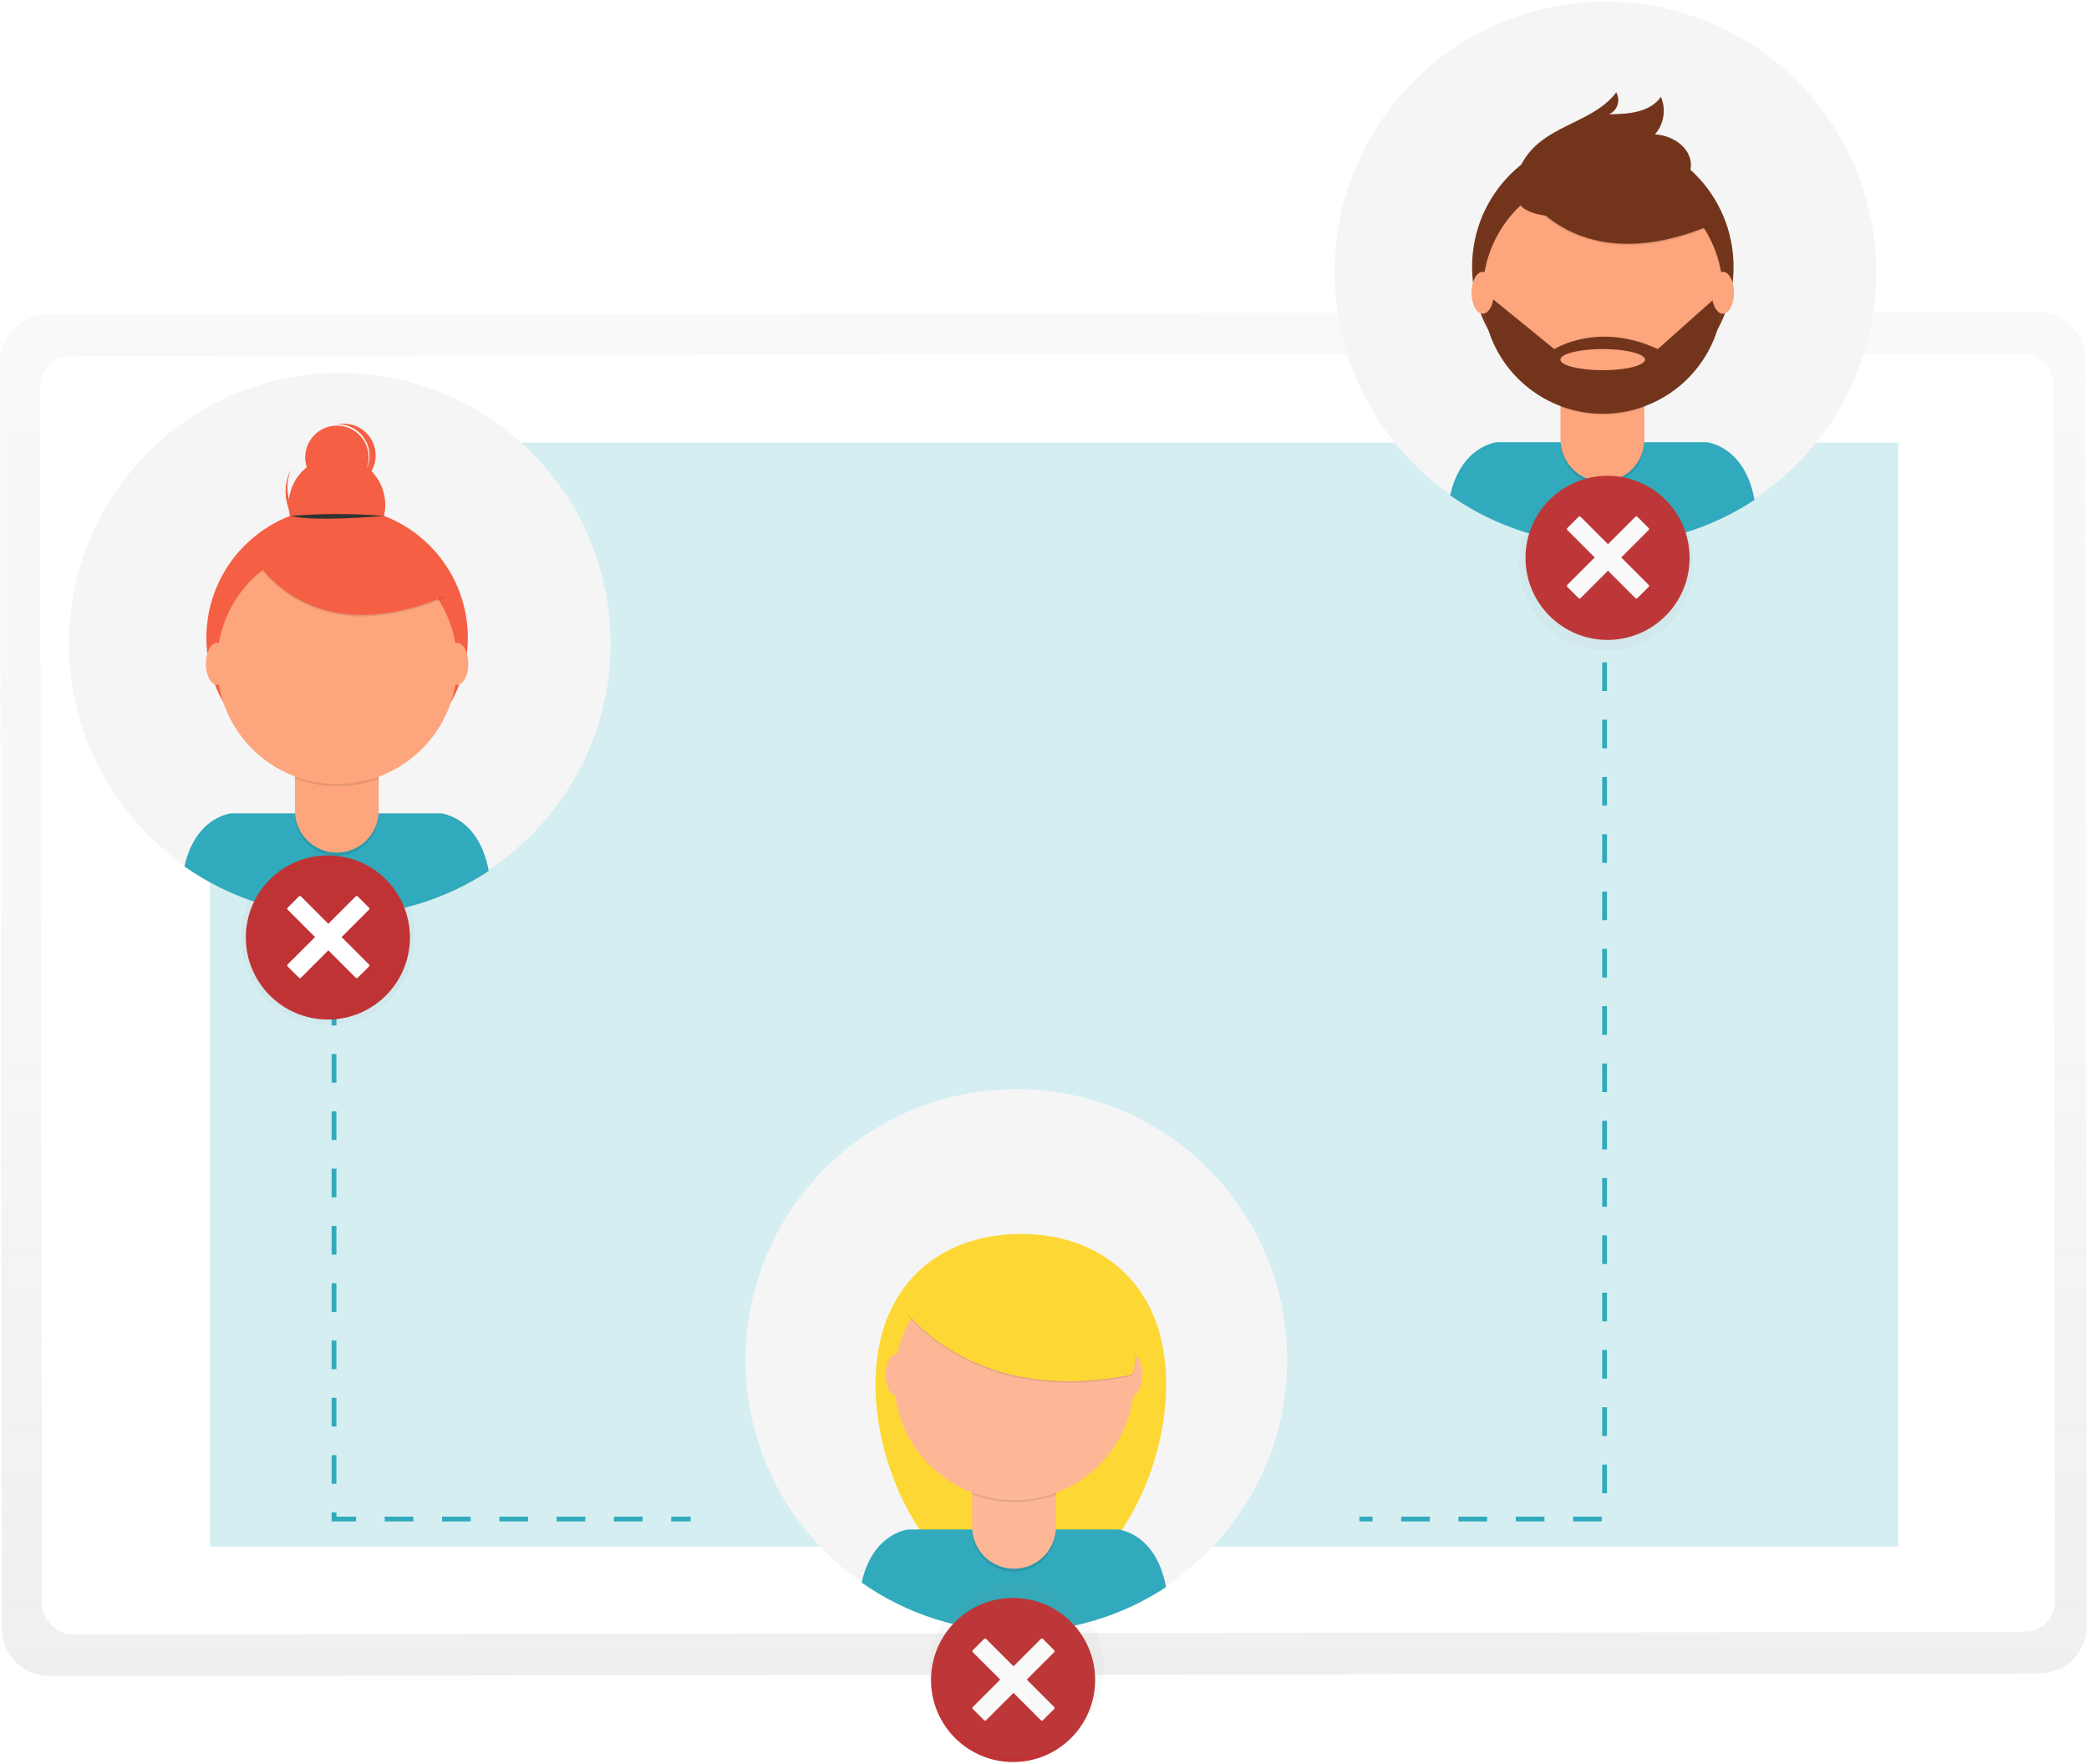 <?xml version="1.0" encoding="UTF-8"?>
<svg width="875px" height="739px" viewBox="0 0 875 739" version="1.1" xmlns="http://www.w3.org/2000/svg" xmlns:xlink="http://www.w3.org/1999/xlink">
    <!-- Generator: Sketch 48.1 (47250) - http://www.bohemiancoding.com/sketch -->
    <title>order</title>
    <desc>Created with Sketch.</desc>
    <defs>
        <linearGradient x1="49.727%" y1="99.876%" x2="49.79%" y2="-0.116%" id="linearGradient-1">
            <stop stop-color="#808080" stop-opacity="0.25" offset="0%"></stop>
            <stop stop-color="#808080" stop-opacity="0.12" offset="54%"></stop>
            <stop stop-color="#808080" stop-opacity="0.1" offset="100%"></stop>
        </linearGradient>
        <linearGradient x1="49.834%" y1="99.876%" x2="49.872%" y2="-0.116%" id="linearGradient-2">
            <stop stop-color="#808080" stop-opacity="0.25" offset="0%"></stop>
            <stop stop-color="#808080" stop-opacity="0.12" offset="54%"></stop>
            <stop stop-color="#808080" stop-opacity="0.1" offset="100%"></stop>
        </linearGradient>
        <linearGradient x1="-0.524%" y1="50.002%" x2="99.934%" y2="50.002%" id="linearGradient-3">
            <stop stop-color="#FFFFFF" stop-opacity="0.09" offset="0%"></stop>
            <stop stop-color="#FFFFFF" stop-opacity="0.07" offset="55%"></stop>
            <stop stop-color="#FFFFFF" stop-opacity="0.02" offset="100%"></stop>
        </linearGradient>
        <linearGradient x1="13734%" y1="41618%" x2="13734%" y2="34315%" id="linearGradient-4">
            <stop stop-color="#808080" stop-opacity="0.25" offset="0%"></stop>
            <stop stop-color="#808080" stop-opacity="0.12" offset="54%"></stop>
            <stop stop-color="#808080" stop-opacity="0.1" offset="100%"></stop>
        </linearGradient>
        <linearGradient x1="67783%" y1="25953%" x2="67783%" y2="18650%" id="linearGradient-5">
            <stop stop-color="#808080" stop-opacity="0.25" offset="0%"></stop>
            <stop stop-color="#808080" stop-opacity="0.12" offset="54%"></stop>
            <stop stop-color="#808080" stop-opacity="0.1" offset="100%"></stop>
        </linearGradient>
        <linearGradient x1="42574%" y1="73363%" x2="42574%" y2="66060%" id="linearGradient-6">
            <stop stop-color="#808080" stop-opacity="0.25" offset="0%"></stop>
            <stop stop-color="#808080" stop-opacity="0.12" offset="54%"></stop>
            <stop stop-color="#808080" stop-opacity="0.1" offset="100%"></stop>
        </linearGradient>
    </defs>
    <g id="Page-1" stroke="none" stroke-width="1" fill="none" fill-rule="evenodd">
        <g id="order">
            <g id="Group" opacity="0.5" transform="translate(0, 130)" fill="url(#linearGradient-2)" fill-rule="nonzero">
                <path d="M0.74,552.02 L0,21.81 C0,10.764 8.954,1.81 20,1.81 L853.41,0.7 C864.456,0.7 873.41,9.654 873.41,20.7 L874.14,550.91 C874.14,556.214 872.033,561.301 868.282,565.052 C864.531,568.803 859.444,570.91 854.14,570.91 L20.73,572.02 C9.688,572.014 0.74,563.062 0.74,552.02 Z" id="Shape"></path>
            </g>
            <rect id="Rectangle-path" fill="url(#linearGradient-3)" fill-rule="nonzero" transform="translate(435.57, 417.334) rotate(-0.08) translate(-435.57, -417.334) " x="64.91" y="171.134" width="741.32" height="492.4"></rect>
            <rect id="Rectangle-path" fill="#FFFFFF" fill-rule="nonzero" transform="translate(438.799, 416.314) rotate(-0.08) translate(-438.799, -416.314) " x="17.219" y="148.569" width="843.16" height="535.49" rx="12.68"></rect>
            <rect id="Rectangle-path" fill="#30AABC" fill-rule="nonzero" opacity="0.2" transform="translate(441.525, 416.6) rotate(90) translate(-441.525, -416.6) " x="210.305" y="63.005" width="462.44" height="707.19"></rect>
            <polyline id="Shape" stroke="#30AABC" stroke-width="2" stroke-dasharray="12" points="672.1 253.44 672.1 636.25 569.4 636.25"></polyline>
            <polyline id="Shape" stroke="#30AABC" stroke-width="2" stroke-dasharray="12" points="139.91 393.49 139.91 636.25 289.29 636.25"></polyline>
            <g id="Group" opacity="0.5" transform="translate(100, 356)" fill="url(#linearGradient-4)" fill-rule="nonzero">
                <circle id="Oval" cx="37.34" cy="36.66" r="36.52"></circle>
            </g>
            <g id="red" transform="translate(28, 156)" fill-rule="nonzero">
                <circle id="Oval" fill="#F5F5F5" cx="114.3" cy="113.58" r="113.44"></circle>
                <path d="M114.4,227.47 C136.554,227.499 158.227,221.009 176.72,208.81 C172.54,185.97 156.63,184.66 156.63,184.66 L68.95,184.66 C68.95,184.66 53.95,185.89 49.25,206.91 C68.323,220.326 91.081,227.508 114.4,227.47 Z" id="Shape" fill="#30AABC"></path>
                <circle id="Oval" fill="#F55F44" cx="113.2" cy="111.19" r="54.76"></circle>
                <path d="M95.53,156.8 L130.62,156.8 L130.62,184.87 C130.62,194.557 122.767,202.41 113.08,202.41 C103.393,202.41 95.54,194.557 95.54,184.87 L95.54,156.8 L95.53,156.8 Z" id="Shape" fill="#000000" opacity="0.1"></path>
                <path d="M98.88,155.5 L127.27,155.5 C128.158,155.5 129.011,155.853 129.639,156.481 C130.267,157.109 130.62,157.962 130.62,158.85 L130.62,183.57 C130.62,188.222 128.772,192.683 125.483,195.973 C122.193,199.262 117.732,201.11 113.08,201.11 C108.428,201.11 103.967,199.262 100.677,195.973 C97.388,192.683 95.54,188.222 95.54,183.57 L95.54,158.85 C95.54,157 97.04,155.5 98.89,155.5 L98.88,155.5 Z" id="Shape" fill="#FDA57D"></path>
                <path d="M95.6,170.05 C106.909,174.277 119.357,174.312 130.69,170.15 L130.69,165.84 L95.6,165.84 L95.6,170.05 Z" id="Shape" fill="#000000" opacity="0.1"></path>
                <circle id="Oval" fill="#FDA57D" cx="113.2" cy="122.11" r="50.29"></circle>
                <circle id="Oval" fill="#F55F44" cx="113.13" cy="55.49" r="20.24"></circle>
                <circle id="Oval" fill="#F55F44" cx="113.13" cy="35.56" r="13.29"></circle>
                <path d="M104.35,66.59 C94.486,62.165 89.841,50.77 93.8,40.71 C93.66,40.99 93.52,41.28 93.39,41.57 C90.43,48.169 91.215,55.845 95.45,61.708 C99.685,67.571 106.725,70.729 113.92,69.993 C121.115,69.257 127.37,64.739 130.33,58.14 C130.46,57.85 130.58,57.56 130.7,57.26 C125.819,66.91 114.215,71.018 104.35,66.59 Z" id="Shape" fill="#F55F44"></path>
                <path d="M77.39,76.37 C77.39,76.37 98.58,119.37 158.39,94.37 L144.47,72.54 L119.8,63.68 L77.39,76.37 Z" id="Shape" fill="#000000" opacity="0.1"></path>
                <path d="M77.39,75.73 C77.39,75.73 98.58,118.73 158.39,93.73 L144.47,71.9 L119.8,63.04 L77.39,75.73 Z" id="Shape" fill="#F55F44"></path>
                <path d="M93.72,60.07 C106.76,59.044 119.86,59.044 132.9,60.07 C132.9,60.07 103.96,62.76 93.72,60.07 Z" id="Shape" fill="#333333"></path>
                <path d="M116.17,21.46 C115.165,21.423 114.158,21.5 113.17,21.69 L113.94,21.69 C120.718,21.907 126.244,27.195 126.757,33.957 C127.271,40.719 122.607,46.782 115.94,48.02 C123.274,48.086 129.274,42.194 129.34,34.86 C129.406,27.526 123.514,21.526 116.18,21.46 L116.17,21.46 Z" id="Shape" fill="#F55F44"></path>
                <ellipse id="Oval" fill="#FDA57D" cx="62.9" cy="122.06" rx="4.68" ry="8.77"></ellipse>
                <ellipse id="Oval" fill="#FDA57D" cx="163.49" cy="122.06" rx="4.68" ry="8.77"></ellipse>
                <polygon id="Shape" fill="#F55F44" points="74.22 77 84.03 71.94 86.24 80.05 80.23 84.14"></polygon>
            </g>
            <g id="no" transform="translate(102, 358)" fill-rule="nonzero">
                <circle id="Oval" fill="#C03334" cx="35.34" cy="34.66" r="34.37"></circle>
                <rect id="Rectangle-Copy" fill="#FFFFFF" transform="translate(35.519, 34.491) rotate(-45) translate(-35.519, -34.491) " x="31.587" y="13.74" width="7.864" height="41.502" rx="0.56"></rect>
                <rect id="Rectangle-Copy-2" fill="#FFFFFF" transform="translate(35.519, 34.491) rotate(45) translate(-35.519, -34.491) " x="31.587" y="13.74" width="7.864" height="41.502" rx="0.56"></rect>
            </g>
            <g id="Group-4" transform="translate(559, 0)" fill-rule="nonzero">
                <circle id="Oval" fill="#F5F5F5" cx="113.45" cy="114.14" r="113.44"></circle>
                <path d="M113.55,228.04 C135.718,228.076 157.406,221.587 175.91,209.38 C171.72,186.53 155.82,185.22 155.82,185.22 L68.11,185.22 C68.11,185.22 53.11,186.45 48.41,207.47 C67.479,220.887 90.234,228.073 113.55,228.04 Z" id="Shape" fill="#30AABC"></path>
                <circle id="Oval" fill="#72351C" cx="112.36" cy="111.75" r="54.76"></circle>
                <path d="M94.68,157.36 L129.77,157.36 L129.77,185.43 C129.778,190.087 127.934,194.556 124.643,197.852 C121.353,201.148 116.887,203 112.23,203 C102.543,203 94.69,195.147 94.69,185.46 L94.69,157.36 L94.68,157.36 Z" id="Shape" fill="#000000" opacity="0.1"></path>
                <path d="M98,156.06 L126.39,156.06 C128.24,156.06 129.74,157.56 129.74,159.41 L129.74,184.13 C129.74,193.817 121.887,201.67 112.2,201.67 C102.513,201.67 94.66,193.817 94.66,184.13 L94.66,159.41 C94.66,157.56 96.16,156.06 98.01,156.06 L98,156.06 Z" id="Shape" fill="#FDA57D"></path>
                <path d="M94.72,170.61 C106.029,174.837 118.477,174.872 129.81,170.71 L129.81,166.4 L94.72,166.4 L94.72,170.61 Z" id="Shape" fill="#000000" opacity="0.1"></path>
                <circle id="Oval" fill="#FDA57D" cx="112.36" cy="122.67" r="50.29"></circle>
                <path d="M76.54,76.93 C76.54,76.93 97.73,119.93 157.54,94.93 L143.62,73.1 L118.95,64.24 L76.54,76.93 Z" id="Shape" fill="#000000" opacity="0.1"></path>
                <path d="M76.54,76.3 C76.54,76.3 97.73,119.3 157.54,94.3 L143.62,72.47 L118.95,63.61 L76.54,76.3 Z" id="Shape" fill="#72351C"></path>
                <path d="M76.35,73.39 C77.779,68.967 80.248,64.951 83.55,61.68 C93.44,51.9 109.66,49.84 117.98,38.68 C118.894,40.277 119.09,42.187 118.518,43.936 C117.946,45.685 116.661,47.111 114.98,47.86 C122.98,47.81 132.19,47.11 136.69,40.55 C138.963,45.841 137.986,51.968 134.18,56.29 C141.24,56.61 148.78,61.4 149.24,68.46 C149.54,73.16 146.6,77.61 142.73,80.31 C138.86,83.01 134.2,84.22 129.6,85.22 C116.18,88.22 67.59,100.63 76.35,73.39 Z" id="Shape" fill="#72351C"></path>
                <path d="M162.65,123.11 L161.32,123.11 L135.38,146.22 C110.38,134.52 92.04,146.22 92.04,146.22 L64.84,124.08 L62.1,124.42 C62.872,151.884 85.543,173.645 113.015,173.293 C140.488,172.941 162.593,150.605 162.66,123.13 L162.65,123.11 Z M112.29,155.06 C102.51,155.06 94.58,153.06 94.58,150.63 C94.58,148.2 102.51,146.2 112.29,146.2 C122.07,146.2 130,148.2 130,150.63 C130,153.06 122.07,155.06 112.28,155.06 L112.29,155.06 Z" id="Shape" fill="#72351C"></path>
                <ellipse id="Oval" fill="#FDA57D" cx="62.05" cy="122.62" rx="4.68" ry="8.77"></ellipse>
                <ellipse id="Oval" fill="#FDA57D" cx="162.64" cy="122.62" rx="4.68" ry="8.77"></ellipse>
            </g>
            <g id="no-copy-2" transform="translate(638, 199)" fill-rule="nonzero">
                <circle id="Oval" fill="#C03334" cx="35.34" cy="34.66" r="34.37"></circle>
                <rect id="Rectangle-Copy" fill="#FFFFFF" transform="translate(35.519, 34.491) rotate(-45) translate(-35.519, -34.491) " x="31.587" y="13.74" width="7.864" height="41.502" rx="0.56"></rect>
                <rect id="Rectangle-Copy-2" fill="#FFFFFF" transform="translate(35.519, 34.491) rotate(45) translate(-35.519, -34.491) " x="31.587" y="13.74" width="7.864" height="41.502" rx="0.56"></rect>
            </g>
            <g id="Group-3" transform="translate(312, 456)" fill-rule="nonzero">
                <circle id="Oval" fill="#F5F5F5" cx="113.72" cy="113.63" r="113.44"></circle>
                <path d="M176.47,123.83 C176.47,165.61 149.21,212.12 115.58,212.12 C81.95,212.12 54.72,165.61 54.72,123.83 C54.72,82.05 81.98,60.83 115.61,60.83 C149.24,60.83 176.47,82.06 176.47,123.83 Z" id="Shape" fill="#FDD835"></path>
                <path d="M114.04,227.42 C136.208,227.456 157.896,220.967 176.4,208.76 C172.22,185.92 156.31,184.61 156.31,184.61 L68.6,184.61 C68.6,184.61 53.6,185.84 48.9,206.86 C67.97,220.274 90.725,227.456 114.04,227.42 Z" id="Shape" fill="#30AABC"></path>
                <path d="M95.18,156.74 L130.27,156.74 L130.27,184.81 C130.27,194.497 122.417,202.35 112.73,202.35 C103.043,202.35 95.19,194.497 95.19,184.81 L95.19,156.74 L95.18,156.74 Z" id="Shape" fill="#000000" opacity="0.1"></path>
                <path d="M98.53,155.44 L126.92,155.44 C128.77,155.44 130.27,156.94 130.27,158.79 L130.27,183.51 C130.27,193.197 122.417,201.05 112.73,201.05 C103.043,201.05 95.19,193.197 95.19,183.51 L95.19,158.79 C95.19,156.944 96.684,155.446 98.53,155.44 Z" id="Shape" fill="#FDB797"></path>
                <path d="M95.25,169.99 C106.559,174.217 119.007,174.252 130.34,170.09 L130.34,165.78 L95.25,165.78 L95.25,169.99 Z" id="Shape" fill="#000000" opacity="0.1"></path>
                <circle id="Oval" fill="#FDB797" cx="112.85" cy="122.05" r="50.29"></circle>
                <ellipse id="Oval" fill="#FDB797" cx="63.6" cy="119.9" rx="4.68" ry="8.77"></ellipse>
                <ellipse id="Oval" fill="#FDB797" cx="161.84" cy="119.9" rx="4.68" ry="8.77"></ellipse>
                <path d="M68.29,94.77 C68.29,94.77 96.72,133.68 161.92,120.39 C161.92,120.39 169.2,111.53 151.48,84.33 C133.76,57.13 84.42,61.56 68.29,94.77 Z" id="Shape" fill="#000000" opacity="0.1"></path>
                <path d="M68.29,94.14 C68.29,94.14 96.72,133.05 161.92,119.76 C161.92,119.76 169.2,110.9 151.48,83.7 C133.76,56.5 84.42,60.93 68.29,94.14 Z" id="Shape" fill="#FDD835"></path>
            </g>
            <g id="no-copy" transform="translate(389, 669)" fill-rule="nonzero">
                <circle id="Oval" fill="#C03334" cx="35.34" cy="34.66" r="34.37"></circle>
                <rect id="Rectangle-Copy" fill="#FFFFFF" transform="translate(35.519, 34.491) rotate(-45) translate(-35.519, -34.491) " x="31.587" y="13.74" width="7.864" height="41.502" rx="0.56"></rect>
                <rect id="Rectangle-Copy-2" fill="#FFFFFF" transform="translate(35.519, 34.491) rotate(45) translate(-35.519, -34.491) " x="31.587" y="13.74" width="7.864" height="41.502" rx="0.56"></rect>
            </g>
            <g id="Group" opacity="0.5" transform="translate(636, 199)" fill="url(#linearGradient-5)" fill-rule="nonzero">
                <circle id="Oval" cx="36.83" cy="37.01" r="36.52"></circle>
            </g>
            <g id="Group" opacity="0.5" transform="translate(389, 662)" fill="url(#linearGradient-6)" fill-rule="nonzero">
                <circle id="Oval" cx="36.74" cy="37.11" r="36.52"></circle>
            </g>
        </g>
    </g>
</svg>